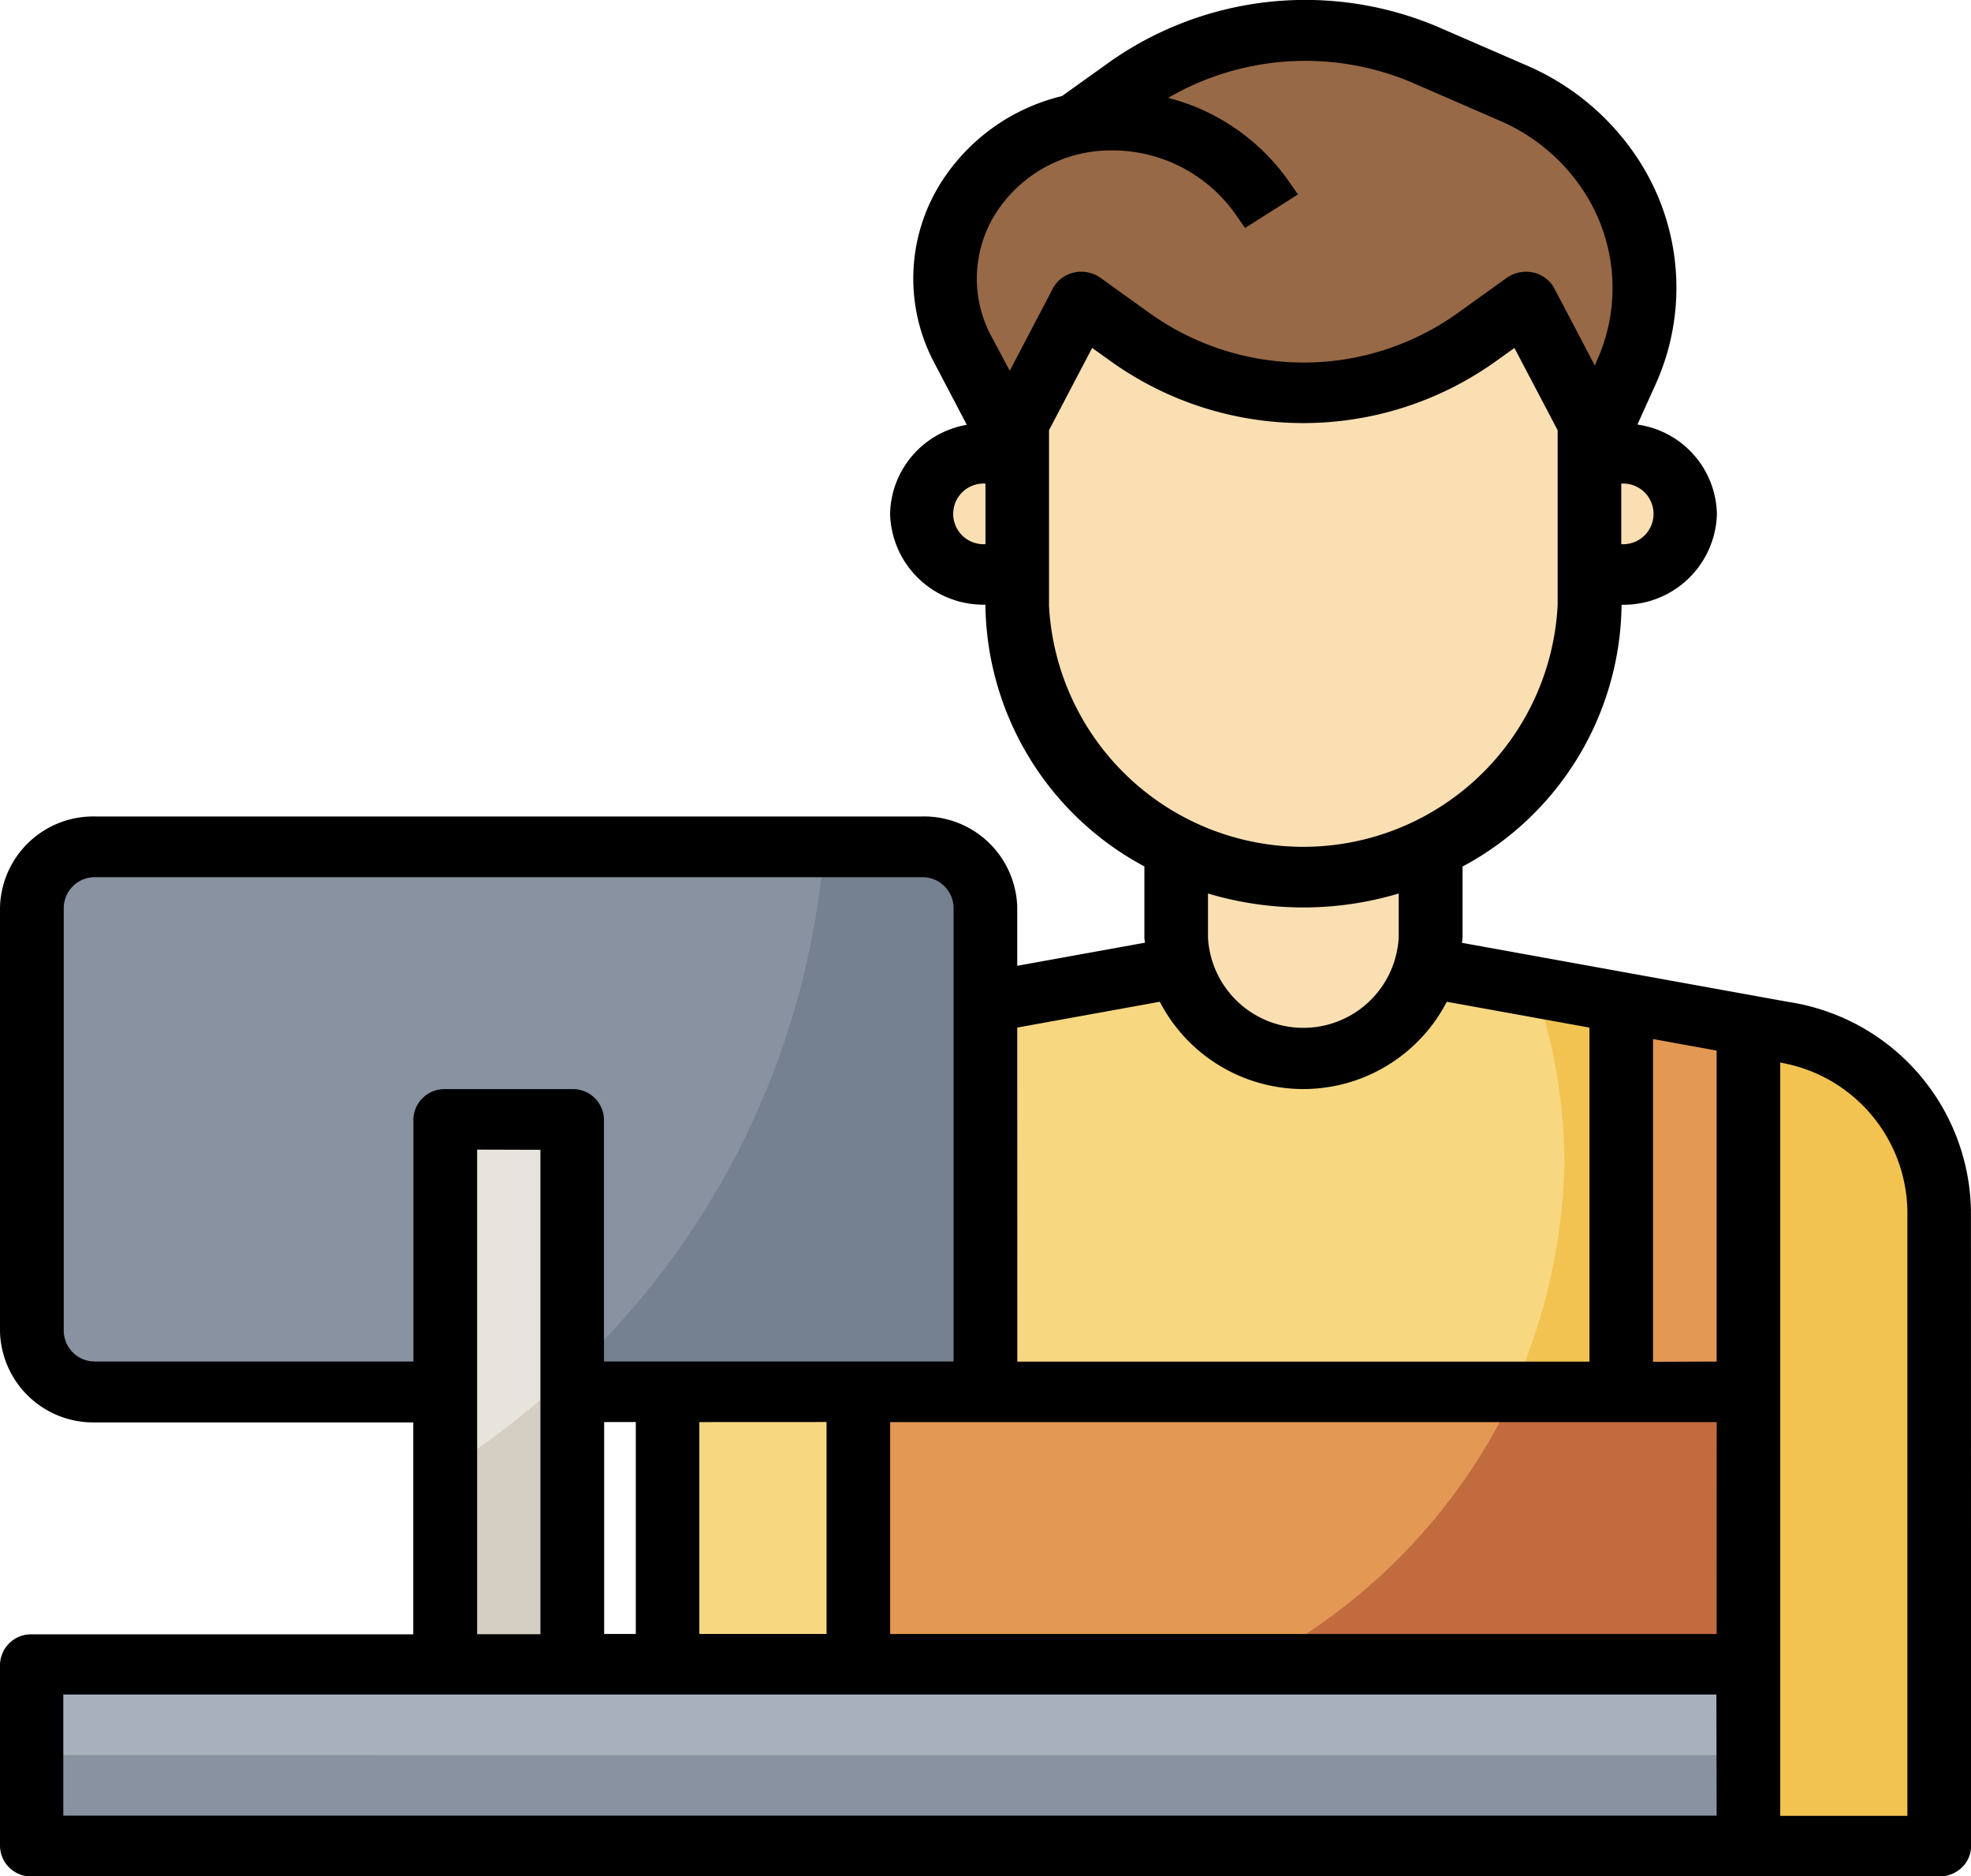 <svg xmlns="http://www.w3.org/2000/svg" width="31.143" height="29.639" viewBox="0 0 31.143 29.639">
    <defs>
        <style>
            .cls-4{fill:#8892a0}.cls-5{fill:#e39854}.cls-6{fill:#fadfb2}
        </style>
    </defs>
    <g id="clerk" transform="translate(.001)">
        <path id="Path_292" fill="#f2c351" d="M22 46.869v-10.04a2.912 2.912 0 0 1 2.475-2.823L30.037 33h4.019l5.562 1.006a2.912 2.912 0 0 1 2.475 2.823v10.04z" transform="translate(-11.452 -17.708)"/>
        <path id="Path_293" fill="#f7d881" d="M26.7 45.124a9.251 9.251 0 0 0 9.47-9.016 8.6 8.6 0 0 0-.476-2.812L34.056 33h-4.019l-5.562 1.006A2.912 2.912 0 0 0 22 36.829v7.1a9.783 9.783 0 0 0 4.7 1.2z" transform="translate(-11.452 -17.708)"/>
        <path id="Path_294" fill="#758190" d="M8.53 37.608H3a.981.981 0 0 1-1-.956v-6.7A.981.981 0 0 1 3 29h13.06a.981.981 0 0 1 1 .956v6.7a.981.981 0 0 1-1 .956h-5.521" transform="translate(-1.499 -15.621)"/>
        <path id="Path_295" d="M14.521 29H3a.981.981 0 0 0-1 .956v6.7a.981.981 0 0 0 1 .956h7.177A12.691 12.691 0 0 0 14.521 29z" class="cls-4" transform="translate(-1.499 -15.621)"/>
        <path id="Path_296" d="M52 40.29v-6.15l2.009.363v5.787z" class="cls-5" transform="translate(-26.383 -18.303)"/>
        <path id="Path_297" d="M38 29v1.435a2.012 2.012 0 0 0 4.019 0V29" class="cls-6" transform="translate(-19.415 -15.621)"/>
        <path id="Path_298" d="M33 12.913v2.869a4.526 4.526 0 0 0 9.042 0v-2.869l-1-1.913-.8.574a4.7 4.7 0 0 1-5.425 0L34 11z" class="cls-6" transform="translate(-16.927 -6.229)"/>
        <path id="Path_299" fill="#976947" d="M32.8 3.492l.87-.623a4.759 4.759 0 0 1 4.63-.478L39.7 3a3.5 3.5 0 0 1 1.575 1.339 3.244 3.244 0 0 1 .215 3.081l-.577 1.28v-.483l-1-1.913-.8.574a4.7 4.7 0 0 1-5.425 0l-.8-.574-1 1.913V8.7l-.862-1.642a2.4 2.4 0 0 1 .1-2.405A2.626 2.626 0 0 1 32.8 3.492z" transform="translate(-15.798 -1.533)"/>
        <path id="Path_300" d="M31.507 16H31a.958.958 0 1 0 0 1.913h.5" class="cls-6" transform="translate(-15.434 -8.838)"/>
        <path id="Path_301" d="M51 16h.5a.958.958 0 1 1 0 1.913H51" class="cls-6" transform="translate(-25.885 -8.838)"/>
        <path id="Path_302" fill="#c16b3f" d="M28 51.3V47h14.065v4.3" transform="translate(-14.439 -25.013)"/>
        <path id="Path_303" d="M2 56h27.125v2.869H2z" class="cls-4" transform="translate(-1.499 -29.709)"/>
        <path id="Path_304" fill="#a8b0bc" d="M2 56h27.125v1.435H2z" transform="translate(-1.499 -29.709)"/>
        <path id="Path_305" fill="#d5cec2" d="M15 46.608V38h2.009v8.608" transform="translate(-7.969 -20.317)"/>
        <path id="Path_306" d="M28 47v4.3h6.265a9.224 9.224 0 0 0 4.109-4.3z" class="cls-5" transform="translate(-14.439 -25.013)"/>
        <path id="Path_307" fill="#e7e4dd" d="M15 43.549a13.537 13.537 0 0 0 2.009-1.57V38H15z" transform="translate(-7.969 -20.317)"/>
        <path id="Path_308" d="M32.142 20.145a3.393 3.393 0 0 0-2.882-3.293l-5.16-.934c0-.027.009-.053.009-.08v-1.125a4.747 4.747 0 0 0 2.513-4.136 1.473 1.473 0 0 0 1.506-1.435 1.457 1.457 0 0 0-1.256-1.411l.286-.632a3.71 3.71 0 0 0-.247-3.518 3.981 3.981 0 0 0-1.8-1.528l-1.4-.608a5.366 5.366 0 0 0-5.14.531l-.792.566a3.131 3.131 0 0 0-1.9 1.35 2.839 2.839 0 0 0-.116 2.865l.513.978a1.457 1.457 0 0 0-1.212 1.406 1.474 1.474 0 0 0 1.506 1.435 4.747 4.747 0 0 0 2.512 4.135v1.125c0 .028.008.053.009.08l-2.018.365v-.924a1.474 1.474 0 0 0-1.507-1.435H2.507A1.474 1.474 0 0 0 1 15.359v6.7a1.474 1.474 0 0 0 1.507 1.435H7.53v3.348H1.5a.49.49 0 0 0-.5.478v2.869a.49.49 0 0 0 .5.478h30.141a.514.514 0 0 0 .356-.14.466.466 0 0 0 .147-.338zM26.617 8.664a.479.479 0 1 1 0 .956zm-10.046.956a.479.479 0 1 1 0-.956zm.089-3.291a1.927 1.927 0 0 1 .079-1.944A2.157 2.157 0 0 1 18.56 3.4a2.381 2.381 0 0 1 1.956 1l.157.225.836-.53-.158-.225a3.342 3.342 0 0 0-1.894-1.3 4.315 4.315 0 0 1 3.835-.25l1.4.608a3 3 0 0 1 1.353 1.15 2.79 2.79 0 0 1 .185 2.647l-.03.075-.64-1.219a.5.5 0 0 0-.334-.252.534.534 0 0 0-.417.083l-.8.574a4.181 4.181 0 0 1-4.822 0l-.8-.574a.527.527 0 0 0-.417-.083.5.5 0 0 0-.334.252l-.681 1.3zm.915 4.247V7.82l.682-1.3.322.231a5.227 5.227 0 0 0 6.028 0l.322-.23.683 1.3v2.757a4.024 4.024 0 0 1-8.038 0zm5.525 4.563v.7a1.509 1.509 0 0 1-3.013 0v-.7a5.259 5.259 0 0 0 3.013 0zm-6.027 2.118l2.253-.408a2.553 2.553 0 0 0 4.534 0l2.254.408v5.277h-9.04zM2.507 22.532a.491.491 0 0 1-.5-.478v-6.695a.491.491 0 0 1 .5-.478h13.06a.491.491 0 0 1 .5.478v7.173h-5.524v-3.825a.49.49 0 0 0-.5-.478H8.032a.49.49 0 0 0-.5.478v3.826H2.507zm11.553.956v3.348h-2.01v-3.347zm-3.014 0v3.348h-.5v-3.347zm-1.507-4.3v7.652h-1v-7.655zm18.585 10.518H2v-1.913h26.12zm0-2.869H15.065v-3.348h13.06zm-1.005-4.3v-5.099l1.005.182v4.913zm2.01 7.173v-11.9a2.419 2.419 0 0 1 2.009 2.339v9.561z" transform="translate(-1.001 -1.024)"/>
    </g>
</svg>
